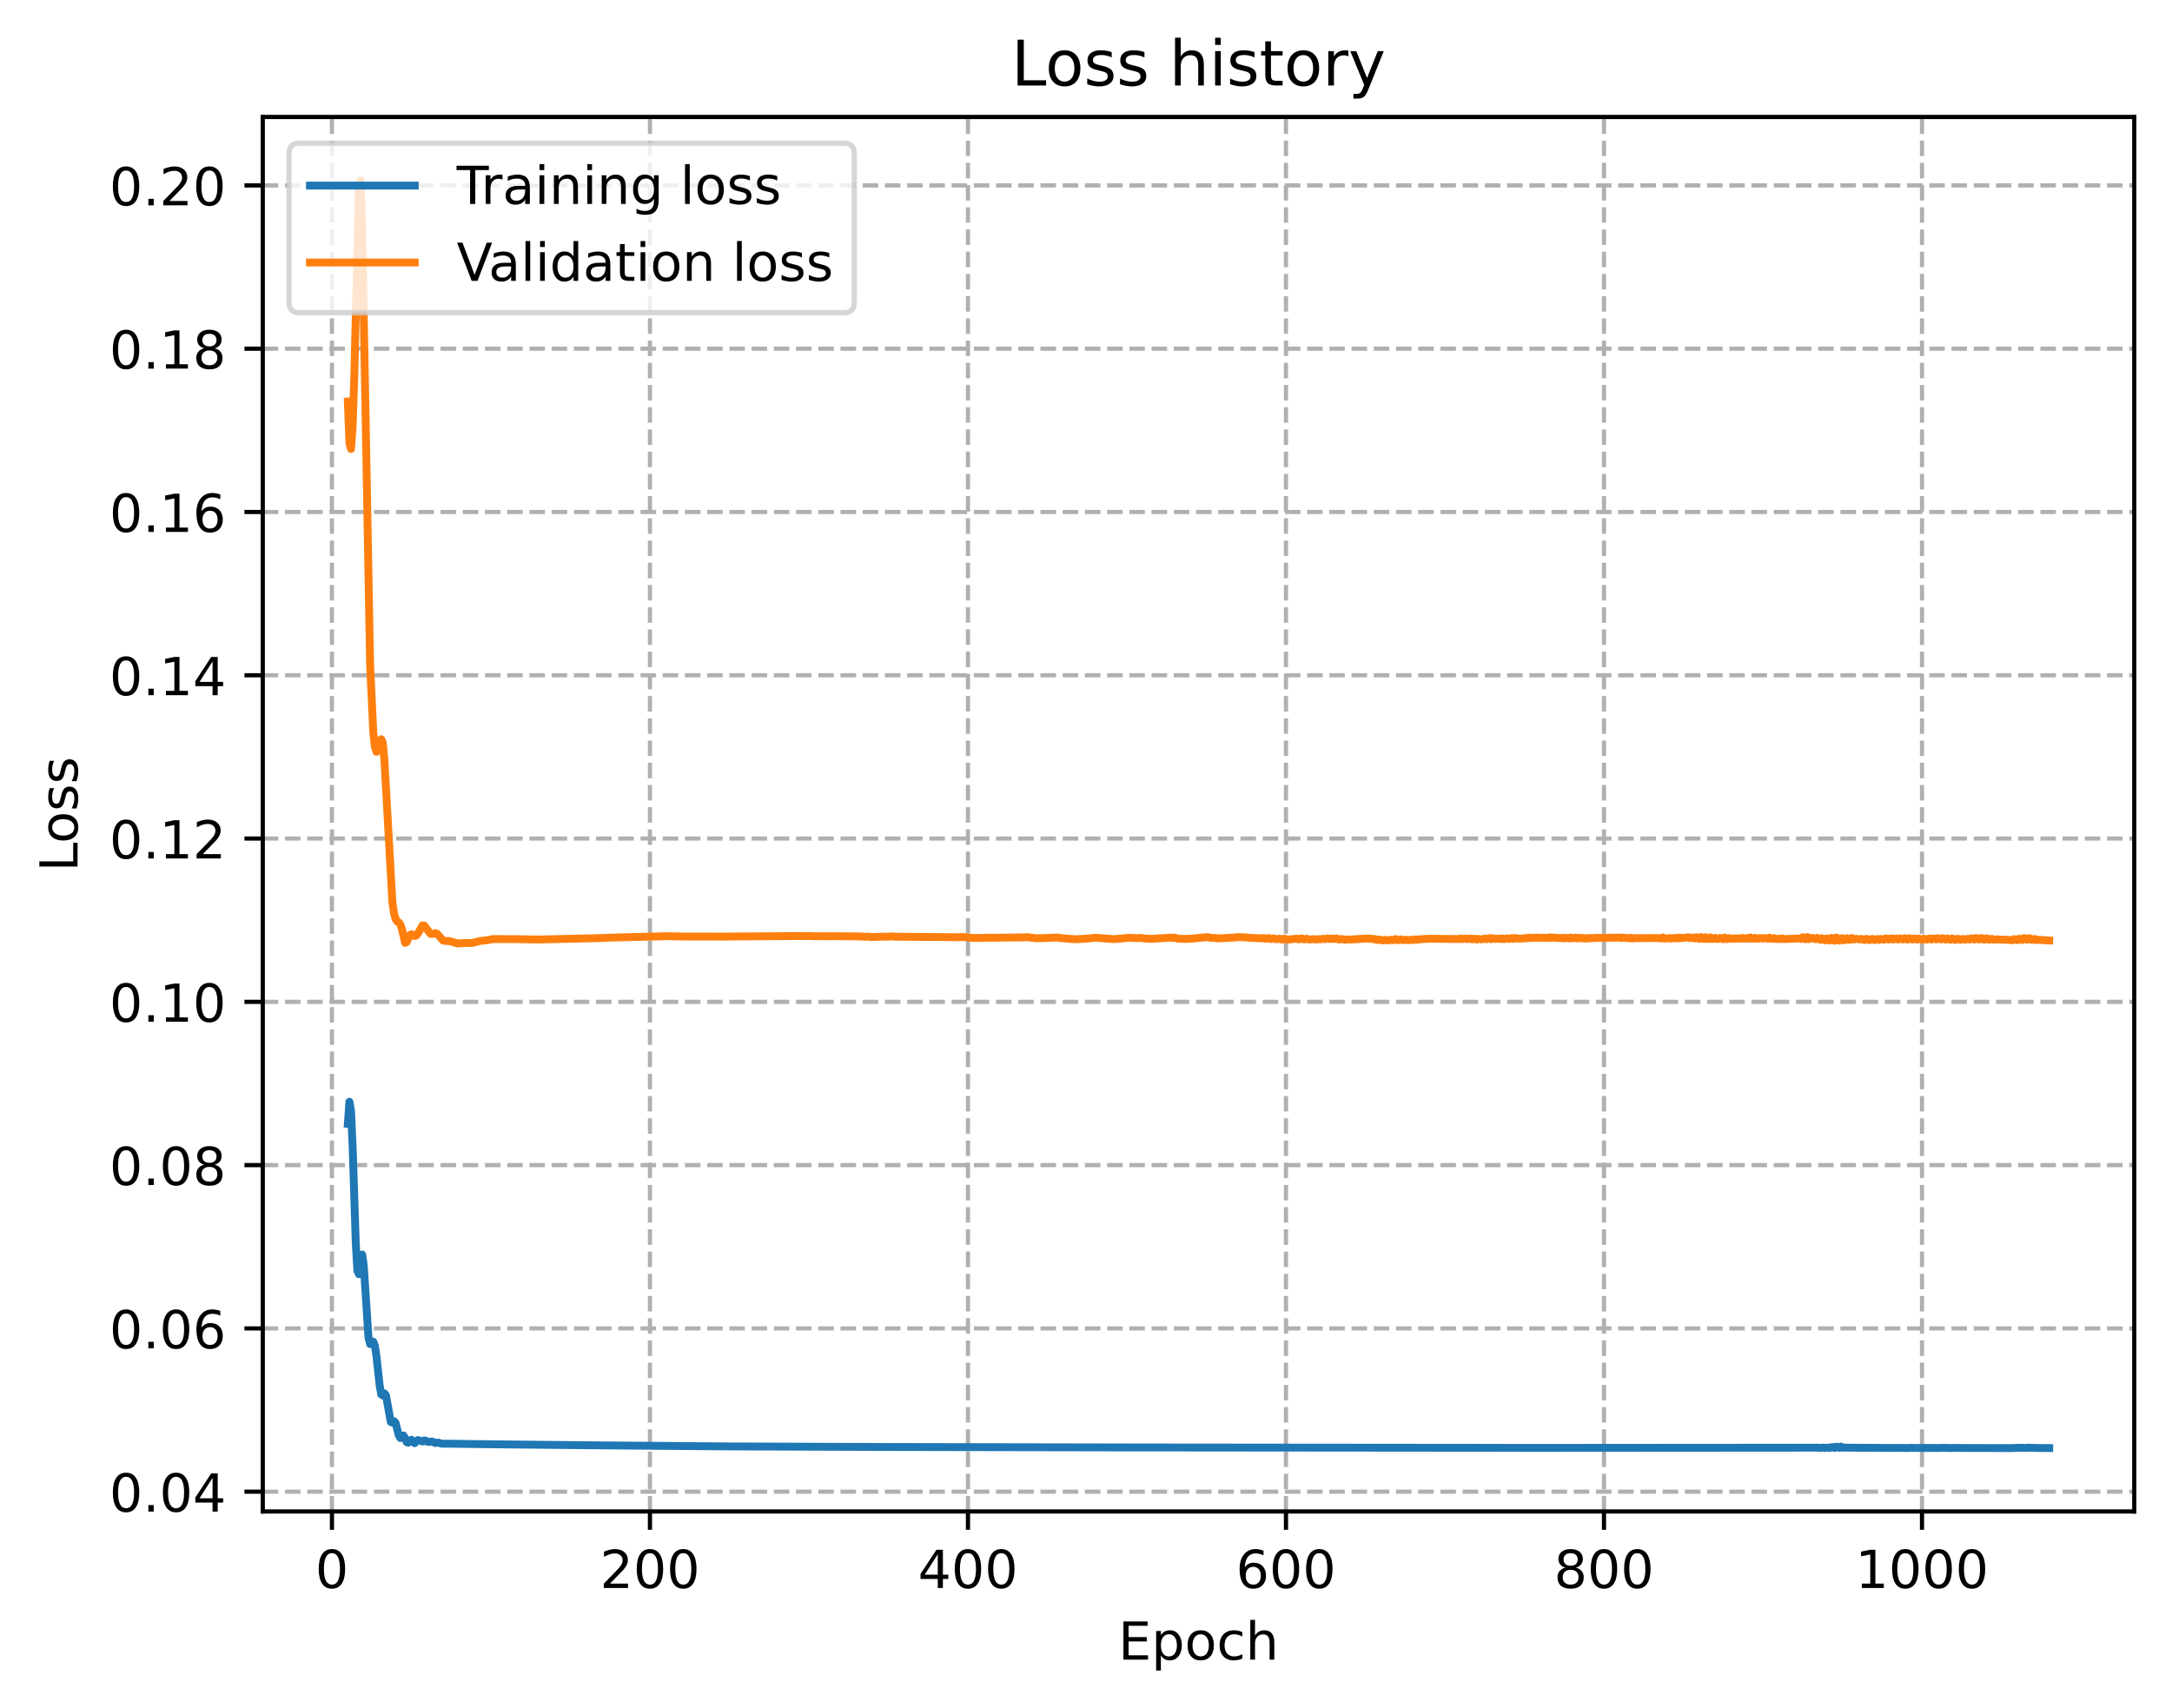 <?xml version="1.0" encoding="utf-8" standalone="no"?>
<!DOCTYPE svg PUBLIC "-//W3C//DTD SVG 1.1//EN"
  "http://www.w3.org/Graphics/SVG/1.1/DTD/svg11.dtd">
<!-- Created with matplotlib (https://matplotlib.org/) -->
<svg height="325.986pt" version="1.1" viewBox="0 0 414.464 325.986" width="414.464pt" xmlns="http://www.w3.org/2000/svg" xmlns:xlink="http://www.w3.org/1999/xlink">
 <defs>
  <style type="text/css">
*{stroke-linecap:butt;stroke-linejoin:round;}
  </style>
 </defs>
 <g id="figure_1">
  <g id="patch_1">
   <path d="M 0 325.986 
L 414.464 325.986 
L 414.464 0 
L 0 0 
z
" style="fill:#ffffff;"/>
  </g>
  <g id="axes_1">
   <g id="patch_2">
    <path d="M 50.144 288.43 
L 407.264 288.43 
L 407.264 22.318 
L 50.144 22.318 
z
" style="fill:#ffffff;"/>
   </g>
   <g id="matplotlib.axis_1">
    <g id="xtick_1">
     <g id="line2d_1">
      <path clip-path="url(#pe117c14985)" d="M 63.342 288.43 
L 63.342 22.318 
" style="fill:none;stroke:#b0b0b0;stroke-dasharray:2.96,1.28;stroke-dashoffset:0;stroke-width:0.8;"/>
     </g>
     <g id="line2d_2">
      <defs>
       <path d="M 0 0 
L 0 3.5 
" id="m6eb7b3067e" style="stroke:#000000;stroke-width:0.8;"/>
      </defs>
      <g>
       <use style="stroke:#000000;stroke-width:0.8;" x="63.342" xlink:href="#m6eb7b3067e" y="288.43"/>
      </g>
     </g>
     <g id="text_1">
      <!-- 0 -->
      <defs>
       <path d="M 31.781 66.406 
Q 24.172 66.406 20.328 58.906 
Q 16.5 51.422 16.5 36.375 
Q 16.5 21.391 20.328 13.891 
Q 24.172 6.391 31.781 6.391 
Q 39.453 6.391 43.281 13.891 
Q 47.125 21.391 47.125 36.375 
Q 47.125 51.422 43.281 58.906 
Q 39.453 66.406 31.781 66.406 
z
M 31.781 74.219 
Q 44.047 74.219 50.516 64.516 
Q 56.984 54.828 56.984 36.375 
Q 56.984 17.969 50.516 8.266 
Q 44.047 -1.422 31.781 -1.422 
Q 19.531 -1.422 13.062 8.266 
Q 6.594 17.969 6.594 36.375 
Q 6.594 54.828 13.062 64.516 
Q 19.531 74.219 31.781 74.219 
z
" id="DejaVuSans-48"/>
      </defs>
      <g transform="translate(60.161 303.029)scale(0.1 -0.1)">
       <use xlink:href="#DejaVuSans-48"/>
      </g>
     </g>
    </g>
    <g id="xtick_2">
     <g id="line2d_3">
      <path clip-path="url(#pe117c14985)" d="M 124.025 288.43 
L 124.025 22.318 
" style="fill:none;stroke:#b0b0b0;stroke-dasharray:2.96,1.28;stroke-dashoffset:0;stroke-width:0.8;"/>
     </g>
     <g id="line2d_4">
      <g>
       <use style="stroke:#000000;stroke-width:0.8;" x="124.025" xlink:href="#m6eb7b3067e" y="288.43"/>
      </g>
     </g>
     <g id="text_2">
      <!-- 200 -->
      <defs>
       <path d="M 19.188 8.297 
L 53.609 8.297 
L 53.609 0 
L 7.328 0 
L 7.328 8.297 
Q 12.938 14.109 22.625 23.891 
Q 32.328 33.688 34.812 36.531 
Q 39.547 41.844 41.422 45.531 
Q 43.312 49.219 43.312 52.781 
Q 43.312 58.594 39.234 62.25 
Q 35.156 65.922 28.609 65.922 
Q 23.969 65.922 18.812 64.312 
Q 13.672 62.703 7.812 59.422 
L 7.812 69.391 
Q 13.766 71.781 18.938 73 
Q 24.125 74.219 28.422 74.219 
Q 39.75 74.219 46.484 68.547 
Q 53.219 62.891 53.219 53.422 
Q 53.219 48.922 51.531 44.891 
Q 49.859 40.875 45.406 35.406 
Q 44.188 33.984 37.641 27.219 
Q 31.109 20.453 19.188 8.297 
z
" id="DejaVuSans-50"/>
      </defs>
      <g transform="translate(114.482 303.029)scale(0.1 -0.1)">
       <use xlink:href="#DejaVuSans-50"/>
       <use x="63.623" xlink:href="#DejaVuSans-48"/>
       <use x="127.246" xlink:href="#DejaVuSans-48"/>
      </g>
     </g>
    </g>
    <g id="xtick_3">
     <g id="line2d_5">
      <path clip-path="url(#pe117c14985)" d="M 184.709 288.43 
L 184.709 22.318 
" style="fill:none;stroke:#b0b0b0;stroke-dasharray:2.96,1.28;stroke-dashoffset:0;stroke-width:0.8;"/>
     </g>
     <g id="line2d_6">
      <g>
       <use style="stroke:#000000;stroke-width:0.8;" x="184.709" xlink:href="#m6eb7b3067e" y="288.43"/>
      </g>
     </g>
     <g id="text_3">
      <!-- 400 -->
      <defs>
       <path d="M 37.797 64.312 
L 12.891 25.391 
L 37.797 25.391 
z
M 35.203 72.906 
L 47.609 72.906 
L 47.609 25.391 
L 58.016 25.391 
L 58.016 17.188 
L 47.609 17.188 
L 47.609 0 
L 37.797 0 
L 37.797 17.188 
L 4.891 17.188 
L 4.891 26.703 
z
" id="DejaVuSans-52"/>
      </defs>
      <g transform="translate(175.165 303.029)scale(0.1 -0.1)">
       <use xlink:href="#DejaVuSans-52"/>
       <use x="63.623" xlink:href="#DejaVuSans-48"/>
       <use x="127.246" xlink:href="#DejaVuSans-48"/>
      </g>
     </g>
    </g>
    <g id="xtick_4">
     <g id="line2d_7">
      <path clip-path="url(#pe117c14985)" d="M 245.392 288.43 
L 245.392 22.318 
" style="fill:none;stroke:#b0b0b0;stroke-dasharray:2.96,1.28;stroke-dashoffset:0;stroke-width:0.8;"/>
     </g>
     <g id="line2d_8">
      <g>
       <use style="stroke:#000000;stroke-width:0.8;" x="245.392" xlink:href="#m6eb7b3067e" y="288.43"/>
      </g>
     </g>
     <g id="text_4">
      <!-- 600 -->
      <defs>
       <path d="M 33.016 40.375 
Q 26.375 40.375 22.484 35.828 
Q 18.609 31.297 18.609 23.391 
Q 18.609 15.531 22.484 10.953 
Q 26.375 6.391 33.016 6.391 
Q 39.656 6.391 43.531 10.953 
Q 47.406 15.531 47.406 23.391 
Q 47.406 31.297 43.531 35.828 
Q 39.656 40.375 33.016 40.375 
z
M 52.594 71.297 
L 52.594 62.312 
Q 48.875 64.062 45.094 64.984 
Q 41.312 65.922 37.594 65.922 
Q 27.828 65.922 22.672 59.328 
Q 17.531 52.734 16.797 39.406 
Q 19.672 43.656 24.016 45.922 
Q 28.375 48.188 33.594 48.188 
Q 44.578 48.188 50.953 41.516 
Q 57.328 34.859 57.328 23.391 
Q 57.328 12.156 50.688 5.359 
Q 44.047 -1.422 33.016 -1.422 
Q 20.359 -1.422 13.672 8.266 
Q 6.984 17.969 6.984 36.375 
Q 6.984 53.656 15.188 63.938 
Q 23.391 74.219 37.203 74.219 
Q 40.922 74.219 44.703 73.484 
Q 48.484 72.75 52.594 71.297 
z
" id="DejaVuSans-54"/>
      </defs>
      <g transform="translate(235.848 303.029)scale(0.1 -0.1)">
       <use xlink:href="#DejaVuSans-54"/>
       <use x="63.623" xlink:href="#DejaVuSans-48"/>
       <use x="127.246" xlink:href="#DejaVuSans-48"/>
      </g>
     </g>
    </g>
    <g id="xtick_5">
     <g id="line2d_9">
      <path clip-path="url(#pe117c14985)" d="M 306.075 288.43 
L 306.075 22.318 
" style="fill:none;stroke:#b0b0b0;stroke-dasharray:2.96,1.28;stroke-dashoffset:0;stroke-width:0.8;"/>
     </g>
     <g id="line2d_10">
      <g>
       <use style="stroke:#000000;stroke-width:0.8;" x="306.075" xlink:href="#m6eb7b3067e" y="288.43"/>
      </g>
     </g>
     <g id="text_5">
      <!-- 800 -->
      <defs>
       <path d="M 31.781 34.625 
Q 24.75 34.625 20.719 30.859 
Q 16.703 27.094 16.703 20.516 
Q 16.703 13.922 20.719 10.156 
Q 24.75 6.391 31.781 6.391 
Q 38.812 6.391 42.859 10.172 
Q 46.922 13.969 46.922 20.516 
Q 46.922 27.094 42.891 30.859 
Q 38.875 34.625 31.781 34.625 
z
M 21.922 38.812 
Q 15.578 40.375 12.031 44.719 
Q 8.5 49.078 8.5 55.328 
Q 8.5 64.062 14.719 69.141 
Q 20.953 74.219 31.781 74.219 
Q 42.672 74.219 48.875 69.141 
Q 55.078 64.062 55.078 55.328 
Q 55.078 49.078 51.531 44.719 
Q 48 40.375 41.703 38.812 
Q 48.828 37.156 52.797 32.312 
Q 56.781 27.484 56.781 20.516 
Q 56.781 9.906 50.312 4.234 
Q 43.844 -1.422 31.781 -1.422 
Q 19.734 -1.422 13.25 4.234 
Q 6.781 9.906 6.781 20.516 
Q 6.781 27.484 10.781 32.312 
Q 14.797 37.156 21.922 38.812 
z
M 18.312 54.391 
Q 18.312 48.734 21.844 45.562 
Q 25.391 42.391 31.781 42.391 
Q 38.141 42.391 41.719 45.562 
Q 45.312 48.734 45.312 54.391 
Q 45.312 60.062 41.719 63.234 
Q 38.141 66.406 31.781 66.406 
Q 25.391 66.406 21.844 63.234 
Q 18.312 60.062 18.312 54.391 
z
" id="DejaVuSans-56"/>
      </defs>
      <g transform="translate(296.531 303.029)scale(0.1 -0.1)">
       <use xlink:href="#DejaVuSans-56"/>
       <use x="63.623" xlink:href="#DejaVuSans-48"/>
       <use x="127.246" xlink:href="#DejaVuSans-48"/>
      </g>
     </g>
    </g>
    <g id="xtick_6">
     <g id="line2d_11">
      <path clip-path="url(#pe117c14985)" d="M 366.758 288.43 
L 366.758 22.318 
" style="fill:none;stroke:#b0b0b0;stroke-dasharray:2.96,1.28;stroke-dashoffset:0;stroke-width:0.8;"/>
     </g>
     <g id="line2d_12">
      <g>
       <use style="stroke:#000000;stroke-width:0.8;" x="366.758" xlink:href="#m6eb7b3067e" y="288.43"/>
      </g>
     </g>
     <g id="text_6">
      <!-- 1000 -->
      <defs>
       <path d="M 12.406 8.297 
L 28.516 8.297 
L 28.516 63.922 
L 10.984 60.406 
L 10.984 69.391 
L 28.422 72.906 
L 38.281 72.906 
L 38.281 8.297 
L 54.391 8.297 
L 54.391 0 
L 12.406 0 
z
" id="DejaVuSans-49"/>
      </defs>
      <g transform="translate(354.033 303.029)scale(0.1 -0.1)">
       <use xlink:href="#DejaVuSans-49"/>
       <use x="63.623" xlink:href="#DejaVuSans-48"/>
       <use x="127.246" xlink:href="#DejaVuSans-48"/>
       <use x="190.869" xlink:href="#DejaVuSans-48"/>
      </g>
     </g>
    </g>
    <g id="text_7">
     <!-- Epoch -->
     <defs>
      <path d="M 9.812 72.906 
L 55.906 72.906 
L 55.906 64.594 
L 19.672 64.594 
L 19.672 43.016 
L 54.391 43.016 
L 54.391 34.719 
L 19.672 34.719 
L 19.672 8.297 
L 56.781 8.297 
L 56.781 0 
L 9.812 0 
z
" id="DejaVuSans-69"/>
      <path d="M 18.109 8.203 
L 18.109 -20.797 
L 9.078 -20.797 
L 9.078 54.688 
L 18.109 54.688 
L 18.109 46.391 
Q 20.953 51.266 25.266 53.625 
Q 29.594 56 35.594 56 
Q 45.562 56 51.781 48.094 
Q 58.016 40.188 58.016 27.297 
Q 58.016 14.406 51.781 6.484 
Q 45.562 -1.422 35.594 -1.422 
Q 29.594 -1.422 25.266 0.953 
Q 20.953 3.328 18.109 8.203 
z
M 48.688 27.297 
Q 48.688 37.203 44.609 42.844 
Q 40.531 48.484 33.406 48.484 
Q 26.266 48.484 22.188 42.844 
Q 18.109 37.203 18.109 27.297 
Q 18.109 17.391 22.188 11.75 
Q 26.266 6.109 33.406 6.109 
Q 40.531 6.109 44.609 11.75 
Q 48.688 17.391 48.688 27.297 
z
" id="DejaVuSans-112"/>
      <path d="M 30.609 48.391 
Q 23.391 48.391 19.188 42.75 
Q 14.984 37.109 14.984 27.297 
Q 14.984 17.484 19.156 11.844 
Q 23.344 6.203 30.609 6.203 
Q 37.797 6.203 41.984 11.859 
Q 46.188 17.531 46.188 27.297 
Q 46.188 37.016 41.984 42.703 
Q 37.797 48.391 30.609 48.391 
z
M 30.609 56 
Q 42.328 56 49.016 48.375 
Q 55.719 40.766 55.719 27.297 
Q 55.719 13.875 49.016 6.219 
Q 42.328 -1.422 30.609 -1.422 
Q 18.844 -1.422 12.172 6.219 
Q 5.516 13.875 5.516 27.297 
Q 5.516 40.766 12.172 48.375 
Q 18.844 56 30.609 56 
z
" id="DejaVuSans-111"/>
      <path d="M 48.781 52.594 
L 48.781 44.188 
Q 44.969 46.297 41.141 47.344 
Q 37.312 48.391 33.406 48.391 
Q 24.656 48.391 19.812 42.844 
Q 14.984 37.312 14.984 27.297 
Q 14.984 17.281 19.812 11.734 
Q 24.656 6.203 33.406 6.203 
Q 37.312 6.203 41.141 7.25 
Q 44.969 8.297 48.781 10.406 
L 48.781 2.094 
Q 45.016 0.344 40.984 -0.531 
Q 36.969 -1.422 32.422 -1.422 
Q 20.062 -1.422 12.781 6.344 
Q 5.516 14.109 5.516 27.297 
Q 5.516 40.672 12.859 48.328 
Q 20.219 56 33.016 56 
Q 37.156 56 41.109 55.141 
Q 45.062 54.297 48.781 52.594 
z
" id="DejaVuSans-99"/>
      <path d="M 54.891 33.016 
L 54.891 0 
L 45.906 0 
L 45.906 32.719 
Q 45.906 40.484 42.875 44.328 
Q 39.844 48.188 33.797 48.188 
Q 26.516 48.188 22.312 43.547 
Q 18.109 38.922 18.109 30.906 
L 18.109 0 
L 9.078 0 
L 9.078 75.984 
L 18.109 75.984 
L 18.109 46.188 
Q 21.344 51.125 25.703 53.562 
Q 30.078 56 35.797 56 
Q 45.219 56 50.047 50.172 
Q 54.891 44.344 54.891 33.016 
z
" id="DejaVuSans-104"/>
     </defs>
     <g transform="translate(213.393 316.707)scale(0.1 -0.1)">
      <use xlink:href="#DejaVuSans-69"/>
      <use x="63.184" xlink:href="#DejaVuSans-112"/>
      <use x="126.66" xlink:href="#DejaVuSans-111"/>
      <use x="187.842" xlink:href="#DejaVuSans-99"/>
      <use x="242.822" xlink:href="#DejaVuSans-104"/>
     </g>
    </g>
   </g>
   <g id="matplotlib.axis_2">
    <g id="ytick_1">
     <g id="line2d_13">
      <path clip-path="url(#pe117c14985)" d="M 50.144 284.655 
L 407.264 284.655 
" style="fill:none;stroke:#b0b0b0;stroke-dasharray:2.96,1.28;stroke-dashoffset:0;stroke-width:0.8;"/>
     </g>
     <g id="line2d_14">
      <defs>
       <path d="M 0 0 
L -3.5 0 
" id="me5cc0f9e8b" style="stroke:#000000;stroke-width:0.8;"/>
      </defs>
      <g>
       <use style="stroke:#000000;stroke-width:0.8;" x="50.144" xlink:href="#me5cc0f9e8b" y="284.655"/>
      </g>
     </g>
     <g id="text_8">
      <!-- 0.04 -->
      <defs>
       <path d="M 10.688 12.406 
L 21 12.406 
L 21 0 
L 10.688 0 
z
" id="DejaVuSans-46"/>
      </defs>
      <g transform="translate(20.878 288.454)scale(0.1 -0.1)">
       <use xlink:href="#DejaVuSans-48"/>
       <use x="63.623" xlink:href="#DejaVuSans-46"/>
       <use x="95.41" xlink:href="#DejaVuSans-48"/>
       <use x="159.033" xlink:href="#DejaVuSans-52"/>
      </g>
     </g>
    </g>
    <g id="ytick_2">
     <g id="line2d_15">
      <path clip-path="url(#pe117c14985)" d="M 50.144 253.496 
L 407.264 253.496 
" style="fill:none;stroke:#b0b0b0;stroke-dasharray:2.96,1.28;stroke-dashoffset:0;stroke-width:0.8;"/>
     </g>
     <g id="line2d_16">
      <g>
       <use style="stroke:#000000;stroke-width:0.8;" x="50.144" xlink:href="#me5cc0f9e8b" y="253.496"/>
      </g>
     </g>
     <g id="text_9">
      <!-- 0.06 -->
      <g transform="translate(20.878 257.295)scale(0.1 -0.1)">
       <use xlink:href="#DejaVuSans-48"/>
       <use x="63.623" xlink:href="#DejaVuSans-46"/>
       <use x="95.41" xlink:href="#DejaVuSans-48"/>
       <use x="159.033" xlink:href="#DejaVuSans-54"/>
      </g>
     </g>
    </g>
    <g id="ytick_3">
     <g id="line2d_17">
      <path clip-path="url(#pe117c14985)" d="M 50.144 222.337 
L 407.264 222.337 
" style="fill:none;stroke:#b0b0b0;stroke-dasharray:2.96,1.28;stroke-dashoffset:0;stroke-width:0.8;"/>
     </g>
     <g id="line2d_18">
      <g>
       <use style="stroke:#000000;stroke-width:0.8;" x="50.144" xlink:href="#me5cc0f9e8b" y="222.337"/>
      </g>
     </g>
     <g id="text_10">
      <!-- 0.08 -->
      <g transform="translate(20.878 226.136)scale(0.1 -0.1)">
       <use xlink:href="#DejaVuSans-48"/>
       <use x="63.623" xlink:href="#DejaVuSans-46"/>
       <use x="95.41" xlink:href="#DejaVuSans-48"/>
       <use x="159.033" xlink:href="#DejaVuSans-56"/>
      </g>
     </g>
    </g>
    <g id="ytick_4">
     <g id="line2d_19">
      <path clip-path="url(#pe117c14985)" d="M 50.144 191.178 
L 407.264 191.178 
" style="fill:none;stroke:#b0b0b0;stroke-dasharray:2.96,1.28;stroke-dashoffset:0;stroke-width:0.8;"/>
     </g>
     <g id="line2d_20">
      <g>
       <use style="stroke:#000000;stroke-width:0.8;" x="50.144" xlink:href="#me5cc0f9e8b" y="191.178"/>
      </g>
     </g>
     <g id="text_11">
      <!-- 0.10 -->
      <g transform="translate(20.878 194.977)scale(0.1 -0.1)">
       <use xlink:href="#DejaVuSans-48"/>
       <use x="63.623" xlink:href="#DejaVuSans-46"/>
       <use x="95.41" xlink:href="#DejaVuSans-49"/>
       <use x="159.033" xlink:href="#DejaVuSans-48"/>
      </g>
     </g>
    </g>
    <g id="ytick_5">
     <g id="line2d_21">
      <path clip-path="url(#pe117c14985)" d="M 50.144 160.019 
L 407.264 160.019 
" style="fill:none;stroke:#b0b0b0;stroke-dasharray:2.96,1.28;stroke-dashoffset:0;stroke-width:0.8;"/>
     </g>
     <g id="line2d_22">
      <g>
       <use style="stroke:#000000;stroke-width:0.8;" x="50.144" xlink:href="#me5cc0f9e8b" y="160.019"/>
      </g>
     </g>
     <g id="text_12">
      <!-- 0.12 -->
      <g transform="translate(20.878 163.819)scale(0.1 -0.1)">
       <use xlink:href="#DejaVuSans-48"/>
       <use x="63.623" xlink:href="#DejaVuSans-46"/>
       <use x="95.41" xlink:href="#DejaVuSans-49"/>
       <use x="159.033" xlink:href="#DejaVuSans-50"/>
      </g>
     </g>
    </g>
    <g id="ytick_6">
     <g id="line2d_23">
      <path clip-path="url(#pe117c14985)" d="M 50.144 128.861 
L 407.264 128.861 
" style="fill:none;stroke:#b0b0b0;stroke-dasharray:2.96,1.28;stroke-dashoffset:0;stroke-width:0.8;"/>
     </g>
     <g id="line2d_24">
      <g>
       <use style="stroke:#000000;stroke-width:0.8;" x="50.144" xlink:href="#me5cc0f9e8b" y="128.861"/>
      </g>
     </g>
     <g id="text_13">
      <!-- 0.14 -->
      <g transform="translate(20.878 132.66)scale(0.1 -0.1)">
       <use xlink:href="#DejaVuSans-48"/>
       <use x="63.623" xlink:href="#DejaVuSans-46"/>
       <use x="95.41" xlink:href="#DejaVuSans-49"/>
       <use x="159.033" xlink:href="#DejaVuSans-52"/>
      </g>
     </g>
    </g>
    <g id="ytick_7">
     <g id="line2d_25">
      <path clip-path="url(#pe117c14985)" d="M 50.144 97.702 
L 407.264 97.702 
" style="fill:none;stroke:#b0b0b0;stroke-dasharray:2.96,1.28;stroke-dashoffset:0;stroke-width:0.8;"/>
     </g>
     <g id="line2d_26">
      <g>
       <use style="stroke:#000000;stroke-width:0.8;" x="50.144" xlink:href="#me5cc0f9e8b" y="97.702"/>
      </g>
     </g>
     <g id="text_14">
      <!-- 0.16 -->
      <g transform="translate(20.878 101.501)scale(0.1 -0.1)">
       <use xlink:href="#DejaVuSans-48"/>
       <use x="63.623" xlink:href="#DejaVuSans-46"/>
       <use x="95.41" xlink:href="#DejaVuSans-49"/>
       <use x="159.033" xlink:href="#DejaVuSans-54"/>
      </g>
     </g>
    </g>
    <g id="ytick_8">
     <g id="line2d_27">
      <path clip-path="url(#pe117c14985)" d="M 50.144 66.543 
L 407.264 66.543 
" style="fill:none;stroke:#b0b0b0;stroke-dasharray:2.96,1.28;stroke-dashoffset:0;stroke-width:0.8;"/>
     </g>
     <g id="line2d_28">
      <g>
       <use style="stroke:#000000;stroke-width:0.8;" x="50.144" xlink:href="#me5cc0f9e8b" y="66.543"/>
      </g>
     </g>
     <g id="text_15">
      <!-- 0.18 -->
      <g transform="translate(20.878 70.342)scale(0.1 -0.1)">
       <use xlink:href="#DejaVuSans-48"/>
       <use x="63.623" xlink:href="#DejaVuSans-46"/>
       <use x="95.41" xlink:href="#DejaVuSans-49"/>
       <use x="159.033" xlink:href="#DejaVuSans-56"/>
      </g>
     </g>
    </g>
    <g id="ytick_9">
     <g id="line2d_29">
      <path clip-path="url(#pe117c14985)" d="M 50.144 35.384 
L 407.264 35.384 
" style="fill:none;stroke:#b0b0b0;stroke-dasharray:2.96,1.28;stroke-dashoffset:0;stroke-width:0.8;"/>
     </g>
     <g id="line2d_30">
      <g>
       <use style="stroke:#000000;stroke-width:0.8;" x="50.144" xlink:href="#me5cc0f9e8b" y="35.384"/>
      </g>
     </g>
     <g id="text_16">
      <!-- 0.20 -->
      <g transform="translate(20.878 39.183)scale(0.1 -0.1)">
       <use xlink:href="#DejaVuSans-48"/>
       <use x="63.623" xlink:href="#DejaVuSans-46"/>
       <use x="95.41" xlink:href="#DejaVuSans-50"/>
       <use x="159.033" xlink:href="#DejaVuSans-48"/>
      </g>
     </g>
    </g>
    <g id="text_17">
     <!-- Loss -->
     <defs>
      <path d="M 9.812 72.906 
L 19.672 72.906 
L 19.672 8.297 
L 55.172 8.297 
L 55.172 0 
L 9.812 0 
z
" id="DejaVuSans-76"/>
      <path d="M 44.281 53.078 
L 44.281 44.578 
Q 40.484 46.531 36.375 47.5 
Q 32.281 48.484 27.875 48.484 
Q 21.188 48.484 17.844 46.438 
Q 14.5 44.391 14.5 40.281 
Q 14.5 37.156 16.891 35.375 
Q 19.281 33.594 26.516 31.984 
L 29.594 31.297 
Q 39.156 29.25 43.188 25.516 
Q 47.219 21.781 47.219 15.094 
Q 47.219 7.469 41.188 3.016 
Q 35.156 -1.422 24.609 -1.422 
Q 20.219 -1.422 15.453 -0.562 
Q 10.688 0.297 5.422 2 
L 5.422 11.281 
Q 10.406 8.688 15.234 7.391 
Q 20.062 6.109 24.812 6.109 
Q 31.156 6.109 34.562 8.281 
Q 37.984 10.453 37.984 14.406 
Q 37.984 18.062 35.516 20.016 
Q 33.062 21.969 24.703 23.781 
L 21.578 24.516 
Q 13.234 26.266 9.516 29.906 
Q 5.812 33.547 5.812 39.891 
Q 5.812 47.609 11.281 51.797 
Q 16.75 56 26.812 56 
Q 31.781 56 36.172 55.266 
Q 40.578 54.547 44.281 53.078 
z
" id="DejaVuSans-115"/>
     </defs>
     <g transform="translate(14.798 166.341)rotate(-90)scale(0.1 -0.1)">
      <use xlink:href="#DejaVuSans-76"/>
      <use x="53.963" xlink:href="#DejaVuSans-111"/>
      <use x="115.145" xlink:href="#DejaVuSans-115"/>
      <use x="167.244" xlink:href="#DejaVuSans-115"/>
     </g>
    </g>
   </g>
   <g id="line2d_31">
    <path clip-path="url(#pe117c14985)" d="M 66.376 214.461 
L 66.68 210.248 
L 66.983 211.966 
L 67.287 218.69 
L 67.894 237.348 
L 68.197 242.52 
L 68.5 243.16 
L 69.107 239.408 
L 69.411 241.465 
L 70.321 255.303 
L 70.624 256.49 
L 71.231 256.024 
L 71.535 256.798 
L 71.838 258.826 
L 72.445 264.381 
L 72.748 266.101 
L 73.052 266.304 
L 73.355 265.894 
L 73.658 266.293 
L 74.569 271.364 
L 74.872 271.484 
L 75.176 271.202 
L 75.479 271.509 
L 76.086 273.88 
L 76.389 274.404 
L 76.996 273.937 
L 77.299 274.454 
L 77.603 275.204 
L 77.906 275.316 
L 78.21 274.877 
L 78.513 274.737 
L 79.12 275.398 
L 79.727 274.812 
L 80.637 275.083 
L 80.94 274.881 
L 81.244 274.911 
L 81.547 275.116 
L 81.851 275.167 
L 82.457 275.075 
L 83.064 275.365 
L 83.671 275.297 
L 84.278 275.5 
L 85.188 275.496 
L 85.795 275.503 
L 86.705 275.516 
L 94.898 275.619 
L 112.496 275.799 
L 139.5 276.019 
L 168.627 276.125 
L 219.298 276.221 
L 284.532 276.283 
L 286.049 276.291 
L 293.635 276.298 
L 347.036 276.258 
L 347.339 276.32 
L 347.946 276.232 
L 348.249 276.322 
L 348.856 276.234 
L 349.16 276.317 
L 349.463 276.164 
L 349.767 276.153 
L 350.07 276.32 
L 350.373 276.074 
L 350.677 276.113 
L 350.98 276.297 
L 351.284 276.042 
L 351.587 276.249 
L 360.386 276.309 
L 361.296 276.305 
L 362.813 276.298 
L 364.027 276.323 
L 364.634 276.289 
L 365.848 276.313 
L 367.365 276.305 
L 369.489 276.317 
L 371.006 276.292 
L 372.219 276.324 
L 372.826 276.29 
L 374.04 276.31 
L 375.557 276.319 
L 384.052 276.333 
L 385.266 276.269 
L 386.783 276.304 
L 387.087 276.233 
L 387.693 276.293 
L 388.907 276.315 
L 391.031 276.334 
L 391.031 276.334 
" style="fill:none;stroke:#1f77b4;stroke-linecap:square;stroke-width:1.5;"/>
   </g>
   <g id="line2d_32">
    <path clip-path="url(#pe117c14985)" d="M 66.376 76.618 
L 66.68 84.517 
L 66.983 85.674 
L 67.287 81.386 
L 67.59 72.483 
L 68.5 35.625 
L 68.804 34.414 
L 69.107 43.407 
L 70.624 126.824 
L 71.231 139.752 
L 71.535 142.536 
L 71.838 143.479 
L 72.141 143.108 
L 72.748 141.06 
L 73.052 141.74 
L 73.355 145.067 
L 74.872 172.101 
L 75.176 174.243 
L 75.479 175.337 
L 75.782 175.841 
L 76.086 176.007 
L 76.389 176.387 
L 76.693 177.271 
L 77.299 179.93 
L 77.603 179.792 
L 78.21 178.441 
L 78.513 178.292 
L 79.12 178.623 
L 79.423 178.54 
L 79.727 178.165 
L 80.637 176.578 
L 80.94 176.63 
L 82.154 178.202 
L 82.457 178.237 
L 83.064 178.064 
L 83.368 178.166 
L 84.581 179.5 
L 85.188 179.562 
L 85.795 179.585 
L 87.312 180.046 
L 88.222 179.976 
L 89.133 179.935 
L 90.043 179.948 
L 90.65 179.812 
L 91.56 179.565 
L 93.077 179.406 
L 93.987 179.203 
L 97.932 179.21 
L 102.786 179.285 
L 114.316 179.018 
L 115.833 178.947 
L 118.261 178.879 
L 127.363 178.651 
L 130.397 178.712 
L 138.589 178.727 
L 140.41 178.692 
L 141.927 178.693 
L 154.367 178.613 
L 155.277 178.655 
L 158.008 178.666 
L 159.222 178.653 
L 164.38 178.698 
L 164.987 178.769 
L 165.593 178.736 
L 166.2 178.82 
L 168.324 178.747 
L 169.538 178.731 
L 170.145 178.694 
L 170.751 178.749 
L 183.191 178.853 
L 183.495 178.778 
L 185.619 178.981 
L 186.832 178.98 
L 187.439 178.983 
L 188.046 178.922 
L 188.956 178.962 
L 189.867 178.933 
L 195.025 178.887 
L 196.238 178.836 
L 196.542 178.932 
L 197.149 178.962 
L 197.755 179.055 
L 202.003 178.894 
L 202.307 179.019 
L 203.217 179.072 
L 203.824 179.141 
L 204.431 179.17 
L 205.037 179.234 
L 205.948 179.193 
L 206.858 179.162 
L 208.678 178.987 
L 209.285 178.964 
L 212.623 179.213 
L 215.353 178.97 
L 217.174 179.02 
L 217.781 178.976 
L 218.388 179.109 
L 218.994 179.104 
L 219.601 179.166 
L 223.546 178.913 
L 223.849 178.999 
L 224.153 178.908 
L 224.759 179.136 
L 225.67 179.16 
L 226.276 179.175 
L 226.883 179.148 
L 227.49 179.124 
L 228.097 179.058 
L 228.704 178.975 
L 230.524 178.831 
L 231.131 178.99 
L 231.738 178.969 
L 232.345 179.076 
L 235.682 178.901 
L 235.986 178.822 
L 236.896 178.848 
L 237.806 178.877 
L 238.413 178.971 
L 240.84 179.059 
L 241.144 179.004 
L 241.447 179.158 
L 242.054 178.997 
L 242.357 179.174 
L 242.661 179.184 
L 242.964 179.063 
L 243.571 179.236 
L 244.178 179.118 
L 244.481 179.283 
L 244.785 179.279 
L 245.088 179.118 
L 245.695 179.306 
L 247.516 179.117 
L 247.819 179.249 
L 248.426 179.068 
L 248.729 179.246 
L 249.033 179.258 
L 249.336 179.131 
L 249.943 179.299 
L 250.55 179.212 
L 251.156 179.291 
L 251.46 179.202 
L 252.067 179.249 
L 252.37 179.151 
L 252.977 179.194 
L 253.28 179.074 
L 253.887 179.188 
L 254.191 179.08 
L 254.494 179.206 
L 255.101 179.085 
L 255.404 179.268 
L 255.708 179.281 
L 256.011 179.17 
L 256.618 179.341 
L 256.921 179.267 
L 257.832 179.284 
L 260.866 179.089 
L 261.169 179.167 
L 261.473 179.098 
L 262.079 179.228 
L 262.383 179.185 
L 262.686 179.367 
L 263.293 179.277 
L 263.597 179.437 
L 263.9 179.452 
L 264.203 179.354 
L 264.81 179.456 
L 265.417 179.315 
L 265.72 179.436 
L 266.327 179.202 
L 266.631 179.399 
L 266.934 179.397 
L 267.238 179.246 
L 267.844 179.414 
L 268.148 179.315 
L 268.755 179.415 
L 269.361 179.312 
L 269.665 179.388 
L 269.968 179.254 
L 270.575 179.328 
L 270.878 179.218 
L 271.485 179.218 
L 272.699 179.138 
L 278.464 179.192 
L 278.767 179.086 
L 279.071 179.199 
L 279.678 179.101 
L 279.981 179.2 
L 280.588 179.095 
L 280.891 179.264 
L 281.195 179.128 
L 281.498 179.149 
L 281.801 179.297 
L 282.105 179.155 
L 282.712 179.265 
L 283.319 179.105 
L 283.622 179.235 
L 284.229 179.017 
L 284.532 179.229 
L 284.836 179.037 
L 285.442 179.188 
L 285.746 179.104 
L 286.353 179.19 
L 286.656 179.07 
L 286.96 179.227 
L 287.566 179.061 
L 287.87 179.19 
L 288.477 179.006 
L 288.78 179.177 
L 289.083 179.005 
L 289.69 179.116 
L 290.297 179.078 
L 290.601 179.103 
L 291.207 179 
L 291.511 179.04 
L 291.814 178.906 
L 292.118 179.016 
L 292.724 178.939 
L 293.028 178.989 
L 293.331 178.896 
L 293.635 178.988 
L 294.241 178.939 
L 295.455 178.968 
L 295.759 178.858 
L 296.062 178.994 
L 296.365 178.909 
L 297.882 179.02 
L 298.186 178.94 
L 298.489 179.087 
L 298.793 178.962 
L 299.4 179.082 
L 299.703 178.903 
L 300.006 179.059 
L 300.613 178.917 
L 300.917 179.105 
L 301.22 178.951 
L 301.827 179.071 
L 302.13 178.983 
L 302.434 179.122 
L 303.041 179.005 
L 303.344 179.09 
L 303.647 178.974 
L 304.254 179.039 
L 304.558 178.937 
L 305.164 178.985 
L 306.075 178.953 
L 309.109 178.912 
L 309.412 179.012 
L 309.716 178.915 
L 310.323 179.01 
L 310.626 178.98 
L 310.929 179.081 
L 311.233 178.951 
L 311.536 179.09 
L 311.84 179.008 
L 312.446 179.036 
L 316.087 178.991 
L 316.998 179.085 
L 317.301 178.875 
L 317.604 179.112 
L 318.211 179.067 
L 318.515 179.013 
L 318.818 179.11 
L 319.122 179.007 
L 319.728 179.082 
L 320.032 178.941 
L 320.335 179.074 
L 320.639 178.921 
L 320.942 179.024 
L 322.156 178.849 
L 322.459 179.029 
L 322.763 178.901 
L 323.369 179.093 
L 323.673 178.846 
L 323.976 179.075 
L 324.28 179.163 
L 324.583 178.815 
L 324.886 179.145 
L 325.19 179.18 
L 325.493 178.841 
L 325.797 179.173 
L 326.1 179.197 
L 326.404 178.88 
L 326.707 179.195 
L 327.01 179.167 
L 327.314 178.977 
L 327.617 179.18 
L 327.921 179.176 
L 328.224 178.988 
L 328.831 179.222 
L 329.134 178.908 
L 329.438 179.209 
L 329.741 179.165 
L 330.045 179.006 
L 330.348 179.18 
L 330.955 179.06 
L 331.258 179.162 
L 331.562 179.046 
L 332.168 179.137 
L 332.472 178.978 
L 332.775 179.121 
L 333.382 179.022 
L 333.685 179.148 
L 333.989 178.888 
L 334.292 179.12 
L 334.596 179.148 
L 334.899 178.956 
L 335.203 179.141 
L 335.506 179.14 
L 335.809 179.005 
L 336.416 179.114 
L 336.72 178.995 
L 337.326 179.138 
L 337.63 178.924 
L 337.933 179.159 
L 338.237 179.148 
L 338.54 179.021 
L 338.844 179.191 
L 339.45 179.14 
L 339.754 179.206 
L 340.057 179.063 
L 340.361 179.207 
L 343.395 179.086 
L 343.698 179.176 
L 344.002 178.842 
L 344.305 179.167 
L 344.608 179.236 
L 344.912 178.81 
L 345.215 179.213 
L 345.822 178.978 
L 346.429 179.235 
L 346.732 178.972 
L 347.339 179.353 
L 347.643 179.033 
L 348.249 179.453 
L 348.553 179.082 
L 349.16 179.486 
L 349.463 178.967 
L 350.07 179.507 
L 350.373 178.901 
L 350.98 179.513 
L 351.284 179.045 
L 351.587 179.047 
L 351.89 179.442 
L 352.497 179.035 
L 352.801 179.368 
L 353.104 179.275 
L 353.408 178.999 
L 353.711 179.291 
L 354.318 179.145 
L 354.925 179.288 
L 355.228 179.166 
L 355.835 179.4 
L 356.138 179.153 
L 356.745 179.395 
L 357.048 179.207 
L 357.352 179.178 
L 357.655 179.398 
L 358.262 179.198 
L 358.566 179.353 
L 358.869 179.166 
L 359.476 179.33 
L 359.779 179.093 
L 360.083 179.098 
L 360.386 179.301 
L 360.689 179.111 
L 360.993 179.082 
L 361.296 179.293 
L 361.6 179.122 
L 361.903 179.123 
L 362.207 179.28 
L 362.51 179.061 
L 363.117 179.28 
L 363.42 179.029 
L 364.027 179.306 
L 364.33 179.032 
L 364.937 179.301 
L 365.241 179.096 
L 365.544 179.126 
L 365.848 179.305 
L 366.151 179.114 
L 366.758 179.324 
L 367.061 179.11 
L 367.668 179.324 
L 367.971 179.13 
L 368.275 179.105 
L 368.578 179.286 
L 368.882 179.087 
L 369.185 179.114 
L 369.489 179.268 
L 369.792 179.037 
L 370.399 179.279 
L 370.702 179.02 
L 371.309 179.299 
L 371.612 179.07 
L 372.219 179.333 
L 372.523 179.086 
L 373.13 179.37 
L 373.433 179.161 
L 373.736 179.181 
L 374.04 179.367 
L 374.343 179.214 
L 374.647 179.186 
L 374.95 179.33 
L 375.253 179.185 
L 375.557 179.179 
L 375.86 179.302 
L 376.164 179.046 
L 376.77 179.282 
L 377.074 179 
L 377.377 179.09 
L 377.681 179.296 
L 377.984 179.027 
L 378.288 179.059 
L 378.591 179.322 
L 378.894 179.124 
L 379.198 179.067 
L 379.501 179.341 
L 380.108 179.159 
L 380.411 179.331 
L 381.018 179.248 
L 381.625 179.295 
L 382.839 179.327 
L 384.052 179.421 
L 384.356 179.205 
L 384.963 179.413 
L 385.266 179.135 
L 385.873 179.373 
L 386.176 179.02 
L 386.48 179.044 
L 386.783 179.332 
L 387.087 179.068 
L 387.39 179.054 
L 387.693 179.358 
L 388.3 179.181 
L 388.604 179.407 
L 388.907 179.326 
L 390.728 179.457 
L 391.031 179.468 
L 391.031 179.468 
" style="fill:none;stroke:#ff7f0e;stroke-linecap:square;stroke-width:1.5;"/>
   </g>
   <g id="patch_3">
    <path d="M 50.144 288.43 
L 50.144 22.318 
" style="fill:none;stroke:#000000;stroke-linecap:square;stroke-linejoin:miter;stroke-width:0.8;"/>
   </g>
   <g id="patch_4">
    <path d="M 407.264 288.43 
L 407.264 22.318 
" style="fill:none;stroke:#000000;stroke-linecap:square;stroke-linejoin:miter;stroke-width:0.8;"/>
   </g>
   <g id="patch_5">
    <path d="M 50.144 288.43 
L 407.264 288.43 
" style="fill:none;stroke:#000000;stroke-linecap:square;stroke-linejoin:miter;stroke-width:0.8;"/>
   </g>
   <g id="patch_6">
    <path d="M 50.144 22.318 
L 407.264 22.318 
" style="fill:none;stroke:#000000;stroke-linecap:square;stroke-linejoin:miter;stroke-width:0.8;"/>
   </g>
   <g id="text_18">
    <!-- Loss history -->
    <defs>
     <path id="DejaVuSans-32"/>
     <path d="M 9.422 54.688 
L 18.406 54.688 
L 18.406 0 
L 9.422 0 
z
M 9.422 75.984 
L 18.406 75.984 
L 18.406 64.594 
L 9.422 64.594 
z
" id="DejaVuSans-105"/>
     <path d="M 18.312 70.219 
L 18.312 54.688 
L 36.812 54.688 
L 36.812 47.703 
L 18.312 47.703 
L 18.312 18.016 
Q 18.312 11.328 20.141 9.422 
Q 21.969 7.516 27.594 7.516 
L 36.812 7.516 
L 36.812 0 
L 27.594 0 
Q 17.188 0 13.234 3.875 
Q 9.281 7.766 9.281 18.016 
L 9.281 47.703 
L 2.688 47.703 
L 2.688 54.688 
L 9.281 54.688 
L 9.281 70.219 
z
" id="DejaVuSans-116"/>
     <path d="M 41.109 46.297 
Q 39.594 47.172 37.812 47.578 
Q 36.031 48 33.891 48 
Q 26.266 48 22.188 43.047 
Q 18.109 38.094 18.109 28.812 
L 18.109 0 
L 9.078 0 
L 9.078 54.688 
L 18.109 54.688 
L 18.109 46.188 
Q 20.953 51.172 25.484 53.578 
Q 30.031 56 36.531 56 
Q 37.453 56 38.578 55.875 
Q 39.703 55.766 41.062 55.516 
z
" id="DejaVuSans-114"/>
     <path d="M 32.172 -5.078 
Q 28.375 -14.844 24.75 -17.812 
Q 21.141 -20.797 15.094 -20.797 
L 7.906 -20.797 
L 7.906 -13.281 
L 13.188 -13.281 
Q 16.891 -13.281 18.938 -11.516 
Q 21 -9.766 23.484 -3.219 
L 25.094 0.875 
L 2.984 54.688 
L 12.5 54.688 
L 29.594 11.922 
L 46.688 54.688 
L 56.203 54.688 
z
" id="DejaVuSans-121"/>
    </defs>
    <g transform="translate(193 16.318)scale(0.12 -0.12)">
     <use xlink:href="#DejaVuSans-76"/>
     <use x="53.963" xlink:href="#DejaVuSans-111"/>
     <use x="115.145" xlink:href="#DejaVuSans-115"/>
     <use x="167.244" xlink:href="#DejaVuSans-115"/>
     <use x="219.344" xlink:href="#DejaVuSans-32"/>
     <use x="251.131" xlink:href="#DejaVuSans-104"/>
     <use x="314.51" xlink:href="#DejaVuSans-105"/>
     <use x="342.293" xlink:href="#DejaVuSans-115"/>
     <use x="394.393" xlink:href="#DejaVuSans-116"/>
     <use x="433.602" xlink:href="#DejaVuSans-111"/>
     <use x="494.783" xlink:href="#DejaVuSans-114"/>
     <use x="535.896" xlink:href="#DejaVuSans-121"/>
    </g>
   </g>
   <g id="legend_1">
    <g id="patch_7">
     <path d="M 57.144 59.674 
L 161.019 59.674 
Q 163.019 59.674 163.019 57.674 
L 163.019 29.318 
Q 163.019 27.318 161.019 27.318 
L 57.144 27.318 
Q 55.144 27.318 55.144 29.318 
L 55.144 57.674 
Q 55.144 59.674 57.144 59.674 
z
" style="fill:#ffffff;opacity:0.8;stroke:#cccccc;stroke-linejoin:miter;"/>
    </g>
    <g id="line2d_33">
     <path d="M 59.144 35.417 
L 79.144 35.417 
" style="fill:none;stroke:#1f77b4;stroke-linecap:square;stroke-width:1.5;"/>
    </g>
    <g id="line2d_34"/>
    <g id="text_19">
     <!-- Training loss -->
     <defs>
      <path d="M -0.297 72.906 
L 61.375 72.906 
L 61.375 64.594 
L 35.5 64.594 
L 35.5 0 
L 25.594 0 
L 25.594 64.594 
L -0.297 64.594 
z
" id="DejaVuSans-84"/>
      <path d="M 34.281 27.484 
Q 23.391 27.484 19.188 25 
Q 14.984 22.516 14.984 16.5 
Q 14.984 11.719 18.141 8.906 
Q 21.297 6.109 26.703 6.109 
Q 34.188 6.109 38.703 11.406 
Q 43.219 16.703 43.219 25.484 
L 43.219 27.484 
z
M 52.203 31.203 
L 52.203 0 
L 43.219 0 
L 43.219 8.297 
Q 40.141 3.328 35.547 0.953 
Q 30.953 -1.422 24.312 -1.422 
Q 15.922 -1.422 10.953 3.297 
Q 6 8.016 6 15.922 
Q 6 25.141 12.172 29.828 
Q 18.359 34.516 30.609 34.516 
L 43.219 34.516 
L 43.219 35.406 
Q 43.219 41.609 39.141 45 
Q 35.062 48.391 27.688 48.391 
Q 23 48.391 18.547 47.266 
Q 14.109 46.141 10.016 43.891 
L 10.016 52.203 
Q 14.938 54.109 19.578 55.047 
Q 24.219 56 28.609 56 
Q 40.484 56 46.344 49.844 
Q 52.203 43.703 52.203 31.203 
z
" id="DejaVuSans-97"/>
      <path d="M 54.891 33.016 
L 54.891 0 
L 45.906 0 
L 45.906 32.719 
Q 45.906 40.484 42.875 44.328 
Q 39.844 48.188 33.797 48.188 
Q 26.516 48.188 22.312 43.547 
Q 18.109 38.922 18.109 30.906 
L 18.109 0 
L 9.078 0 
L 9.078 54.688 
L 18.109 54.688 
L 18.109 46.188 
Q 21.344 51.125 25.703 53.562 
Q 30.078 56 35.797 56 
Q 45.219 56 50.047 50.172 
Q 54.891 44.344 54.891 33.016 
z
" id="DejaVuSans-110"/>
      <path d="M 45.406 27.984 
Q 45.406 37.75 41.375 43.109 
Q 37.359 48.484 30.078 48.484 
Q 22.859 48.484 18.828 43.109 
Q 14.797 37.75 14.797 27.984 
Q 14.797 18.266 18.828 12.891 
Q 22.859 7.516 30.078 7.516 
Q 37.359 7.516 41.375 12.891 
Q 45.406 18.266 45.406 27.984 
z
M 54.391 6.781 
Q 54.391 -7.172 48.188 -13.984 
Q 42 -20.797 29.203 -20.797 
Q 24.469 -20.797 20.266 -20.094 
Q 16.062 -19.391 12.109 -17.922 
L 12.109 -9.188 
Q 16.062 -11.328 19.922 -12.344 
Q 23.781 -13.375 27.781 -13.375 
Q 36.625 -13.375 41.016 -8.766 
Q 45.406 -4.156 45.406 5.172 
L 45.406 9.625 
Q 42.625 4.781 38.281 2.391 
Q 33.938 0 27.875 0 
Q 17.828 0 11.672 7.656 
Q 5.516 15.328 5.516 27.984 
Q 5.516 40.672 11.672 48.328 
Q 17.828 56 27.875 56 
Q 33.938 56 38.281 53.609 
Q 42.625 51.219 45.406 46.391 
L 45.406 54.688 
L 54.391 54.688 
z
" id="DejaVuSans-103"/>
      <path d="M 9.422 75.984 
L 18.406 75.984 
L 18.406 0 
L 9.422 0 
z
" id="DejaVuSans-108"/>
     </defs>
     <g transform="translate(87.144 38.917)scale(0.1 -0.1)">
      <use xlink:href="#DejaVuSans-84"/>
      <use x="46.334" xlink:href="#DejaVuSans-114"/>
      <use x="87.447" xlink:href="#DejaVuSans-97"/>
      <use x="148.727" xlink:href="#DejaVuSans-105"/>
      <use x="176.51" xlink:href="#DejaVuSans-110"/>
      <use x="239.889" xlink:href="#DejaVuSans-105"/>
      <use x="267.672" xlink:href="#DejaVuSans-110"/>
      <use x="331.051" xlink:href="#DejaVuSans-103"/>
      <use x="394.527" xlink:href="#DejaVuSans-32"/>
      <use x="426.314" xlink:href="#DejaVuSans-108"/>
      <use x="454.098" xlink:href="#DejaVuSans-111"/>
      <use x="515.279" xlink:href="#DejaVuSans-115"/>
      <use x="567.379" xlink:href="#DejaVuSans-115"/>
     </g>
    </g>
    <g id="line2d_35">
     <path d="M 59.144 50.095 
L 79.144 50.095 
" style="fill:none;stroke:#ff7f0e;stroke-linecap:square;stroke-width:1.5;"/>
    </g>
    <g id="line2d_36"/>
    <g id="text_20">
     <!-- Validation loss -->
     <defs>
      <path d="M 28.609 0 
L 0.781 72.906 
L 11.078 72.906 
L 34.188 11.531 
L 57.328 72.906 
L 67.578 72.906 
L 39.797 0 
z
" id="DejaVuSans-86"/>
      <path d="M 45.406 46.391 
L 45.406 75.984 
L 54.391 75.984 
L 54.391 0 
L 45.406 0 
L 45.406 8.203 
Q 42.578 3.328 38.25 0.953 
Q 33.938 -1.422 27.875 -1.422 
Q 17.969 -1.422 11.734 6.484 
Q 5.516 14.406 5.516 27.297 
Q 5.516 40.188 11.734 48.094 
Q 17.969 56 27.875 56 
Q 33.938 56 38.25 53.625 
Q 42.578 51.266 45.406 46.391 
z
M 14.797 27.297 
Q 14.797 17.391 18.875 11.75 
Q 22.953 6.109 30.078 6.109 
Q 37.203 6.109 41.297 11.75 
Q 45.406 17.391 45.406 27.297 
Q 45.406 37.203 41.297 42.844 
Q 37.203 48.484 30.078 48.484 
Q 22.953 48.484 18.875 42.844 
Q 14.797 37.203 14.797 27.297 
z
" id="DejaVuSans-100"/>
     </defs>
     <g transform="translate(87.144 53.595)scale(0.1 -0.1)">
      <use xlink:href="#DejaVuSans-86"/>
      <use x="60.658" xlink:href="#DejaVuSans-97"/>
      <use x="121.938" xlink:href="#DejaVuSans-108"/>
      <use x="149.721" xlink:href="#DejaVuSans-105"/>
      <use x="177.504" xlink:href="#DejaVuSans-100"/>
      <use x="240.98" xlink:href="#DejaVuSans-97"/>
      <use x="302.26" xlink:href="#DejaVuSans-116"/>
      <use x="341.469" xlink:href="#DejaVuSans-105"/>
      <use x="369.252" xlink:href="#DejaVuSans-111"/>
      <use x="430.434" xlink:href="#DejaVuSans-110"/>
      <use x="493.812" xlink:href="#DejaVuSans-32"/>
      <use x="525.6" xlink:href="#DejaVuSans-108"/>
      <use x="553.383" xlink:href="#DejaVuSans-111"/>
      <use x="614.564" xlink:href="#DejaVuSans-115"/>
      <use x="666.664" xlink:href="#DejaVuSans-115"/>
     </g>
    </g>
   </g>
  </g>
 </g>
 <defs>
  <clipPath id="pe117c14985">
   <rect height="266.112" width="357.12" x="50.144" y="22.318"/>
  </clipPath>
 </defs>
</svg>
